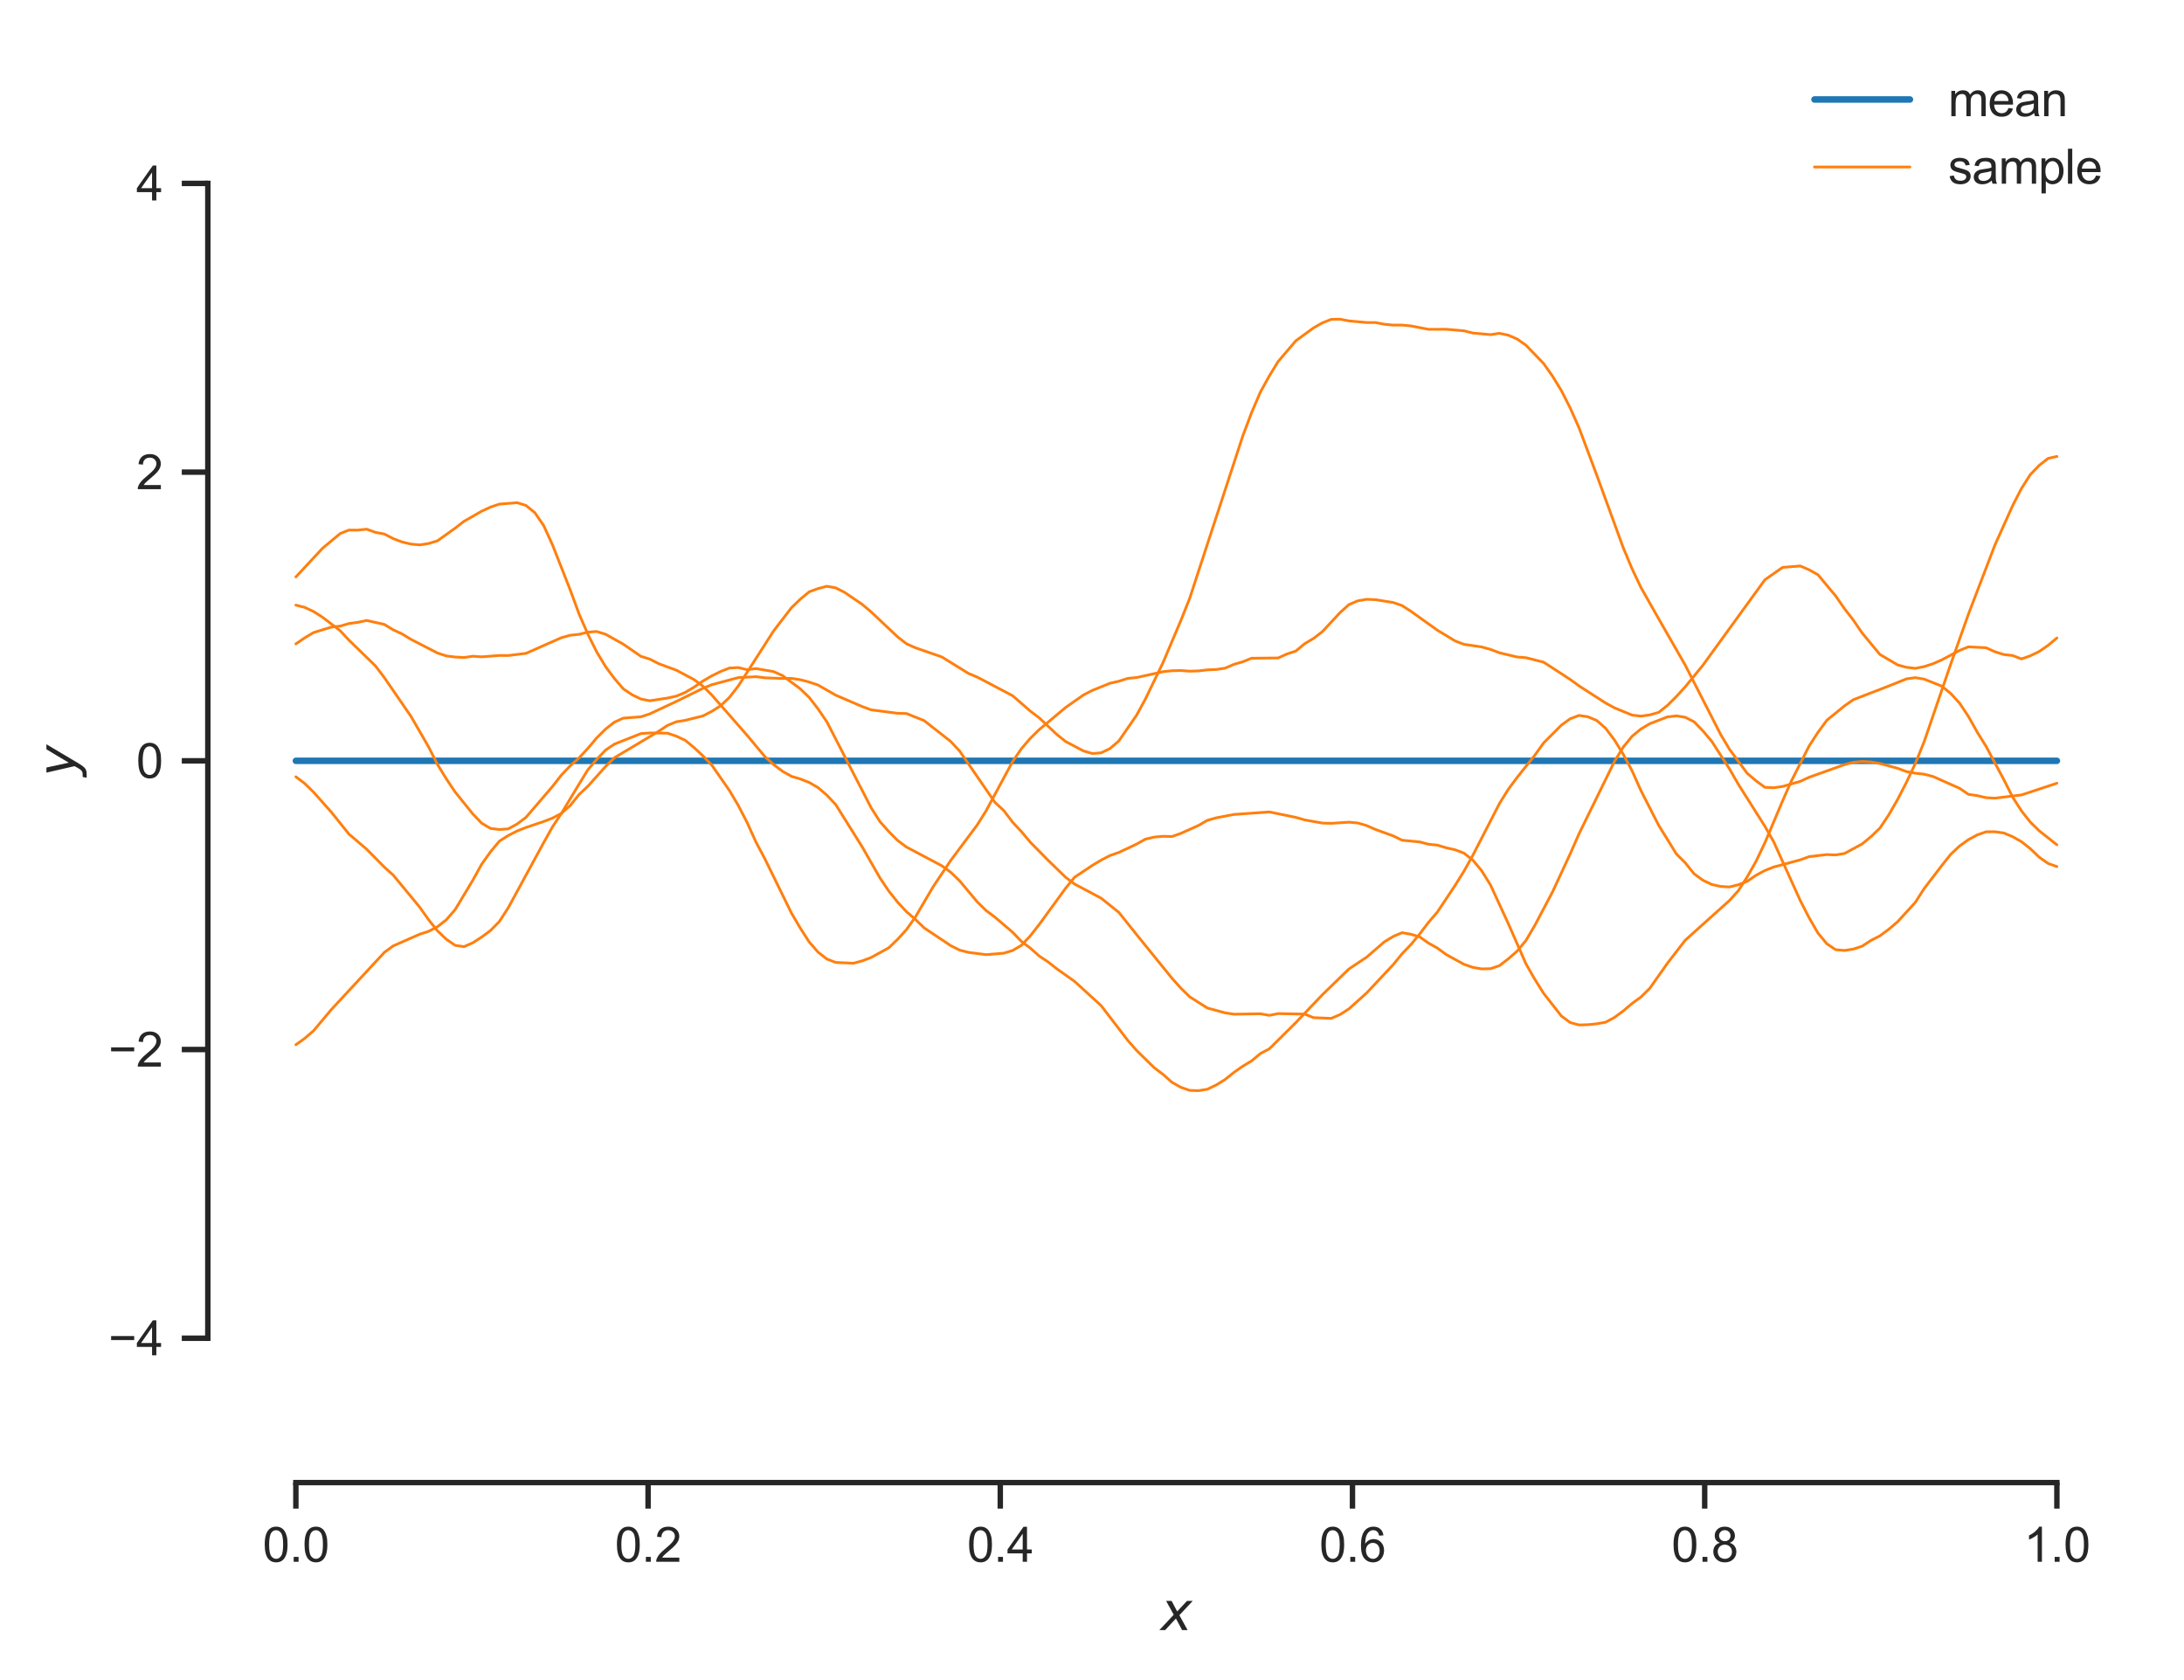 <?xml version="1.0" encoding="utf-8" standalone="no"?>
<!DOCTYPE svg PUBLIC "-//W3C//DTD SVG 1.1//EN"
  "http://www.w3.org/Graphics/SVG/1.1/DTD/svg11.dtd">
<svg xmlns:xlink="http://www.w3.org/1999/xlink" width="402.633pt" height="309.639pt" viewBox="0 0 402.633 309.639" xmlns="http://www.w3.org/2000/svg" version="1.1">
 <defs>
  <style type="text/css">*{stroke-linejoin: round; stroke-linecap: butt}</style>
 </defs>
 <g id="figure_1">
  <g id="patch_1">
   <path d="M 0 309.639 
L 402.633 309.639 
L 402.633 0 
L 0 0 
z
" style="fill: #ffffff"/>
  </g>
  <g id="axes_1">
   <g id="patch_2">
    <path d="M 38.313 273.312 
L 395.433 273.312 
L 395.433 7.2 
L 38.313 7.2 
z
" style="fill: #ffffff"/>
   </g>
   <g id="matplotlib.axis_1">
    <g id="xtick_1">
     <g id="line2d_1">
      <defs>
       <path id="mcb8c129de9" d="M 0 0 
L 0 4.8 
" style="stroke: #262626"/>
      </defs>
      <g>
       <use xlink:href="#mcb8c129de9" x="54.546" y="273.312" style="fill: #262626; stroke: #262626"/>
      </g>
     </g>
     <g id="text_1">
      <!-- 0.0 -->
      <g style="fill: #262626" transform="translate(48.43 287.911) scale(0.088 -0.088)">
       <defs>
        <path id="ArialMT-30" d="M 266 2259 
Q 266 3072 433 3567 
Q 600 4063 929 4331 
Q 1259 4600 1759 4600 
Q 2128 4600 2406 4451 
Q 2684 4303 2865 4023 
Q 3047 3744 3150 3342 
Q 3253 2941 3253 2259 
Q 3253 1453 3087 958 
Q 2922 463 2592 192 
Q 2263 -78 1759 -78 
Q 1097 -78 719 397 
Q 266 969 266 2259 
z
M 844 2259 
Q 844 1131 1108 757 
Q 1372 384 1759 384 
Q 2147 384 2411 759 
Q 2675 1134 2675 2259 
Q 2675 3391 2411 3762 
Q 2147 4134 1753 4134 
Q 1366 4134 1134 3806 
Q 844 3388 844 2259 
z
" transform="scale(0.016)"/>
        <path id="ArialMT-2e" d="M 581 0 
L 581 641 
L 1222 641 
L 1222 0 
L 581 0 
z
" transform="scale(0.016)"/>
       </defs>
       <use xlink:href="#ArialMT-30"/>
       <use xlink:href="#ArialMT-2e" x="55.615"/>
       <use xlink:href="#ArialMT-30" x="83.398"/>
      </g>
     </g>
    </g>
    <g id="xtick_2">
     <g id="line2d_2">
      <g>
       <use xlink:href="#mcb8c129de9" x="119.477" y="273.312" style="fill: #262626; stroke: #262626"/>
      </g>
     </g>
     <g id="text_2">
      <!-- 0.2 -->
      <g style="fill: #262626" transform="translate(113.361 287.911) scale(0.088 -0.088)">
       <defs>
        <path id="ArialMT-32" d="M 3222 541 
L 3222 0 
L 194 0 
Q 188 203 259 391 
Q 375 700 629 1000 
Q 884 1300 1366 1694 
Q 2113 2306 2375 2664 
Q 2638 3022 2638 3341 
Q 2638 3675 2398 3904 
Q 2159 4134 1775 4134 
Q 1369 4134 1125 3890 
Q 881 3647 878 3216 
L 300 3275 
Q 359 3922 746 4261 
Q 1134 4600 1788 4600 
Q 2447 4600 2831 4234 
Q 3216 3869 3216 3328 
Q 3216 3053 3103 2787 
Q 2991 2522 2730 2228 
Q 2469 1934 1863 1422 
Q 1356 997 1212 845 
Q 1069 694 975 541 
L 3222 541 
z
" transform="scale(0.016)"/>
       </defs>
       <use xlink:href="#ArialMT-30"/>
       <use xlink:href="#ArialMT-2e" x="55.615"/>
       <use xlink:href="#ArialMT-32" x="83.398"/>
      </g>
     </g>
    </g>
    <g id="xtick_3">
     <g id="line2d_3">
      <g>
       <use xlink:href="#mcb8c129de9" x="184.407" y="273.312" style="fill: #262626; stroke: #262626"/>
      </g>
     </g>
     <g id="text_3">
      <!-- 0.4 -->
      <g style="fill: #262626" transform="translate(178.291 287.911) scale(0.088 -0.088)">
       <defs>
        <path id="ArialMT-34" d="M 2069 0 
L 2069 1097 
L 81 1097 
L 81 1613 
L 2172 4581 
L 2631 4581 
L 2631 1613 
L 3250 1613 
L 3250 1097 
L 2631 1097 
L 2631 0 
L 2069 0 
z
M 2069 1613 
L 2069 3678 
L 634 1613 
L 2069 1613 
z
" transform="scale(0.016)"/>
       </defs>
       <use xlink:href="#ArialMT-30"/>
       <use xlink:href="#ArialMT-2e" x="55.615"/>
       <use xlink:href="#ArialMT-34" x="83.398"/>
      </g>
     </g>
    </g>
    <g id="xtick_4">
     <g id="line2d_4">
      <g>
       <use xlink:href="#mcb8c129de9" x="249.338" y="273.312" style="fill: #262626; stroke: #262626"/>
      </g>
     </g>
     <g id="text_4">
      <!-- 0.6 -->
      <g style="fill: #262626" transform="translate(243.222 287.911) scale(0.088 -0.088)">
       <defs>
        <path id="ArialMT-36" d="M 3184 3459 
L 2625 3416 
Q 2550 3747 2413 3897 
Q 2184 4138 1850 4138 
Q 1581 4138 1378 3988 
Q 1113 3794 959 3422 
Q 806 3050 800 2363 
Q 1003 2672 1297 2822 
Q 1591 2972 1913 2972 
Q 2475 2972 2870 2558 
Q 3266 2144 3266 1488 
Q 3266 1056 3080 686 
Q 2894 316 2569 119 
Q 2244 -78 1831 -78 
Q 1128 -78 684 439 
Q 241 956 241 2144 
Q 241 3472 731 4075 
Q 1159 4600 1884 4600 
Q 2425 4600 2770 4297 
Q 3116 3994 3184 3459 
z
M 888 1484 
Q 888 1194 1011 928 
Q 1134 663 1356 523 
Q 1578 384 1822 384 
Q 2178 384 2434 671 
Q 2691 959 2691 1453 
Q 2691 1928 2437 2201 
Q 2184 2475 1800 2475 
Q 1419 2475 1153 2201 
Q 888 1928 888 1484 
z
" transform="scale(0.016)"/>
       </defs>
       <use xlink:href="#ArialMT-30"/>
       <use xlink:href="#ArialMT-2e" x="55.615"/>
       <use xlink:href="#ArialMT-36" x="83.398"/>
      </g>
     </g>
    </g>
    <g id="xtick_5">
     <g id="line2d_5">
      <g>
       <use xlink:href="#mcb8c129de9" x="314.269" y="273.312" style="fill: #262626; stroke: #262626"/>
      </g>
     </g>
     <g id="text_5">
      <!-- 0.8 -->
      <g style="fill: #262626" transform="translate(308.153 287.911) scale(0.088 -0.088)">
       <defs>
        <path id="ArialMT-38" d="M 1131 2484 
Q 781 2613 612 2850 
Q 444 3088 444 3419 
Q 444 3919 803 4259 
Q 1163 4600 1759 4600 
Q 2359 4600 2725 4251 
Q 3091 3903 3091 3403 
Q 3091 3084 2923 2848 
Q 2756 2613 2416 2484 
Q 2838 2347 3058 2040 
Q 3278 1734 3278 1309 
Q 3278 722 2862 322 
Q 2447 -78 1769 -78 
Q 1091 -78 675 323 
Q 259 725 259 1325 
Q 259 1772 486 2073 
Q 713 2375 1131 2484 
z
M 1019 3438 
Q 1019 3113 1228 2906 
Q 1438 2700 1772 2700 
Q 2097 2700 2305 2904 
Q 2513 3109 2513 3406 
Q 2513 3716 2298 3927 
Q 2084 4138 1766 4138 
Q 1444 4138 1231 3931 
Q 1019 3725 1019 3438 
z
M 838 1322 
Q 838 1081 952 856 
Q 1066 631 1291 507 
Q 1516 384 1775 384 
Q 2178 384 2440 643 
Q 2703 903 2703 1303 
Q 2703 1709 2433 1975 
Q 2163 2241 1756 2241 
Q 1359 2241 1098 1978 
Q 838 1716 838 1322 
z
" transform="scale(0.016)"/>
       </defs>
       <use xlink:href="#ArialMT-30"/>
       <use xlink:href="#ArialMT-2e" x="55.615"/>
       <use xlink:href="#ArialMT-38" x="83.398"/>
      </g>
     </g>
    </g>
    <g id="xtick_6">
     <g id="line2d_6">
      <g>
       <use xlink:href="#mcb8c129de9" x="379.2" y="273.312" style="fill: #262626; stroke: #262626"/>
      </g>
     </g>
     <g id="text_6">
      <!-- 1.0 -->
      <g style="fill: #262626" transform="translate(373.084 287.911) scale(0.088 -0.088)">
       <defs>
        <path id="ArialMT-31" d="M 2384 0 
L 1822 0 
L 1822 3584 
Q 1619 3391 1289 3197 
Q 959 3003 697 2906 
L 697 3450 
Q 1169 3672 1522 3987 
Q 1875 4303 2022 4600 
L 2384 4600 
L 2384 0 
z
" transform="scale(0.016)"/>
       </defs>
       <use xlink:href="#ArialMT-31"/>
       <use xlink:href="#ArialMT-2e" x="55.615"/>
       <use xlink:href="#ArialMT-30" x="83.398"/>
      </g>
     </g>
    </g>
    <g id="text_7">
     <!-- $x$ -->
     <g style="fill: #262626" transform="translate(213.993 300.531) scale(0.096 -0.096)">
      <defs>
       <path id="DejaVuSans-Oblique-78" d="M 3841 3500 
L 2234 1784 
L 3219 0 
L 2559 0 
L 1819 1388 
L 531 0 
L -166 0 
L 1556 1844 
L 641 3500 
L 1300 3500 
L 1972 2234 
L 3144 3500 
L 3841 3500 
z
" transform="scale(0.016)"/>
      </defs>
      <use xlink:href="#DejaVuSans-Oblique-78" transform="translate(0 0.312)"/>
     </g>
    </g>
   </g>
   <g id="matplotlib.axis_2">
    <g id="ytick_1">
     <g id="line2d_7">
      <defs>
       <path id="mb5e598ad4a" d="M 0 0 
L -4.8 0 
" style="stroke: #262626"/>
      </defs>
      <g>
       <use xlink:href="#mb5e598ad4a" x="38.313" y="246.701" style="fill: #262626; stroke: #262626"/>
      </g>
     </g>
     <g id="text_8">
      <!-- −4 -->
      <g style="fill: #262626" transform="translate(19.98 249.85) scale(0.088 -0.088)">
       <defs>
        <path id="ArialMT-2212" d="M 3381 1997 
L 356 1997 
L 356 2522 
L 3381 2522 
L 3381 1997 
z
" transform="scale(0.016)"/>
       </defs>
       <use xlink:href="#ArialMT-2212"/>
       <use xlink:href="#ArialMT-34" x="58.398"/>
      </g>
     </g>
    </g>
    <g id="ytick_2">
     <g id="line2d_8">
      <g>
       <use xlink:href="#mb5e598ad4a" x="38.313" y="193.478" style="fill: #262626; stroke: #262626"/>
      </g>
     </g>
     <g id="text_9">
      <!-- −2 -->
      <g style="fill: #262626" transform="translate(19.98 196.628) scale(0.088 -0.088)">
       <use xlink:href="#ArialMT-2212"/>
       <use xlink:href="#ArialMT-32" x="58.398"/>
      </g>
     </g>
    </g>
    <g id="ytick_3">
     <g id="line2d_9">
      <g>
       <use xlink:href="#mb5e598ad4a" x="38.313" y="140.256" style="fill: #262626; stroke: #262626"/>
      </g>
     </g>
     <g id="text_10">
      <!-- 0 -->
      <g style="fill: #262626" transform="translate(25.119 143.405) scale(0.088 -0.088)">
       <use xlink:href="#ArialMT-30"/>
      </g>
     </g>
    </g>
    <g id="ytick_4">
     <g id="line2d_10">
      <g>
       <use xlink:href="#mb5e598ad4a" x="38.313" y="87.034" style="fill: #262626; stroke: #262626"/>
      </g>
     </g>
     <g id="text_11">
      <!-- 2 -->
      <g style="fill: #262626" transform="translate(25.119 90.183) scale(0.088 -0.088)">
       <use xlink:href="#ArialMT-32"/>
      </g>
     </g>
    </g>
    <g id="ytick_5">
     <g id="line2d_11">
      <g>
       <use xlink:href="#mb5e598ad4a" x="38.313" y="33.811" style="fill: #262626; stroke: #262626"/>
      </g>
     </g>
     <g id="text_12">
      <!-- 4 -->
      <g style="fill: #262626" transform="translate(25.119 36.961) scale(0.088 -0.088)">
       <use xlink:href="#ArialMT-34"/>
      </g>
     </g>
    </g>
    <g id="text_13">
     <!-- $y$ -->
     <g style="fill: #262626" transform="translate(13.963 143.136) rotate(-90) scale(0.096 -0.096)">
      <defs>
       <path id="DejaVuSans-Oblique-79" d="M 1588 -325 
Q 1188 -997 936 -1164 
Q 684 -1331 294 -1331 
L -159 -1331 
L -63 -850 
L 269 -850 
Q 509 -850 678 -719 
Q 847 -588 1056 -206 
L 1234 128 
L 459 3500 
L 1069 3500 
L 1650 819 
L 3256 3500 
L 3859 3500 
L 1588 -325 
z
" transform="scale(0.016)"/>
      </defs>
      <use xlink:href="#DejaVuSans-Oblique-79" transform="translate(0 0.312)"/>
     </g>
    </g>
   </g>
   <g id="line2d_12">
    <path d="M 54.546 140.256 
L 379.2 140.256 
L 379.2 140.256 
" clip-path="url(#pcb9966522f)" style="fill: none; stroke: #1f77b4; stroke-width: 1.2; stroke-linecap: round"/>
   </g>
   <g id="line2d_13">
    <path d="M 54.546 143.202 
L 56.177 144.434 
L 57.808 146.029 
L 61.071 149.702 
L 64.334 153.767 
L 67.597 156.55 
L 70.86 159.857 
L 72.491 161.323 
L 77.386 167.251 
L 79.017 169.553 
L 80.648 171.593 
L 82.28 173.147 
L 83.911 174.273 
L 85.543 174.515 
L 87.174 173.796 
L 88.806 172.74 
L 90.437 171.529 
L 92.068 169.87 
L 93.7 167.342 
L 100.226 155.345 
L 101.857 152.423 
L 103.488 149.968 
L 106.751 144.55 
L 108.383 141.896 
L 110.014 139.977 
L 111.646 138.275 
L 113.277 137.176 
L 118.171 135.234 
L 119.803 135.122 
L 123.066 135.16 
L 124.697 135.717 
L 126.329 136.477 
L 127.96 137.824 
L 129.591 139.345 
L 131.223 141.047 
L 134.486 145.742 
L 136.117 148.51 
L 137.749 151.656 
L 139.38 155.266 
L 141.011 158.33 
L 145.906 168.32 
L 147.537 171.096 
L 149.169 173.633 
L 150.8 175.515 
L 152.431 176.791 
L 154.063 177.426 
L 157.326 177.573 
L 158.957 177.135 
L 160.589 176.517 
L 163.851 174.728 
L 165.483 173.16 
L 167.114 171.369 
L 168.746 169.062 
L 172.009 163.5 
L 175.271 158.621 
L 180.166 152.061 
L 181.797 149.46 
L 186.691 140.37 
L 188.323 137.992 
L 189.954 136.095 
L 191.586 134.499 
L 196.48 130.404 
L 199.743 128.116 
L 201.374 127.275 
L 204.637 125.956 
L 206.269 125.585 
L 207.9 125.06 
L 209.531 124.905 
L 214.426 123.823 
L 216.057 123.65 
L 217.689 123.612 
L 219.32 123.729 
L 220.951 123.681 
L 222.583 123.489 
L 224.214 123.42 
L 225.846 123.176 
L 227.477 122.477 
L 229.109 122 
L 230.74 121.345 
L 235.634 121.295 
L 237.266 120.558 
L 238.897 120.018 
L 240.529 118.664 
L 242.16 117.694 
L 243.791 116.435 
L 247.054 112.926 
L 248.686 111.452 
L 250.317 110.759 
L 251.949 110.485 
L 253.58 110.553 
L 256.843 111.071 
L 258.474 111.634 
L 260.106 112.688 
L 265 116.188 
L 268.263 118.158 
L 269.894 118.783 
L 273.157 119.262 
L 274.789 119.719 
L 276.42 120.337 
L 279.683 121.116 
L 281.314 121.243 
L 284.577 122.072 
L 289.472 125.252 
L 291.103 126.441 
L 295.997 129.599 
L 297.629 130.483 
L 300.892 131.834 
L 302.523 132.022 
L 304.154 131.789 
L 305.786 131.327 
L 307.417 130.026 
L 309.049 128.404 
L 310.68 126.617 
L 313.943 122.627 
L 325.363 106.884 
L 328.626 104.599 
L 331.889 104.336 
L 333.52 105.039 
L 335.152 105.954 
L 338.414 109.866 
L 340.046 112.213 
L 341.677 114.323 
L 343.309 116.71 
L 346.572 120.647 
L 349.834 122.574 
L 351.466 123.019 
L 353.097 123.211 
L 354.729 122.89 
L 356.36 122.361 
L 357.992 121.643 
L 361.254 119.907 
L 362.886 119.243 
L 366.149 119.415 
L 367.78 120.151 
L 369.412 120.662 
L 371.043 120.844 
L 372.674 121.476 
L 374.306 120.893 
L 375.937 120.104 
L 377.569 118.978 
L 379.2 117.613 
L 379.2 117.613 
" clip-path="url(#pcb9966522f)" style="fill: none; stroke: #ff7f0e; stroke-width: 0.5; stroke-linecap: round"/>
   </g>
   <g id="line2d_14">
    <path d="M 54.546 118.7 
L 56.177 117.586 
L 57.808 116.612 
L 61.071 115.608 
L 62.703 115.42 
L 64.334 114.951 
L 65.966 114.728 
L 67.597 114.38 
L 70.86 115.11 
L 72.491 116.113 
L 74.123 116.861 
L 75.754 117.858 
L 80.648 120.383 
L 82.28 120.916 
L 83.911 121.125 
L 85.543 121.211 
L 87.174 120.973 
L 88.806 121.087 
L 92.068 120.831 
L 93.7 120.846 
L 96.963 120.447 
L 103.488 117.56 
L 105.12 117.108 
L 106.751 116.937 
L 108.383 116.533 
L 110.014 116.417 
L 111.646 116.928 
L 114.909 118.755 
L 118.171 121 
L 119.803 121.509 
L 121.434 122.351 
L 124.697 123.556 
L 127.96 125.286 
L 129.591 126.501 
L 131.223 128.124 
L 137.749 135.572 
L 141.011 139.484 
L 142.643 140.968 
L 144.274 142.193 
L 145.906 143.114 
L 147.537 143.601 
L 149.169 144.238 
L 150.8 145.185 
L 152.431 146.577 
L 154.063 148.316 
L 158.957 156.132 
L 162.22 161.838 
L 163.851 164.264 
L 165.483 166.315 
L 167.114 168.072 
L 168.746 169.472 
L 170.377 171.06 
L 175.271 174.332 
L 176.903 175.148 
L 178.534 175.569 
L 181.797 175.989 
L 185.06 175.721 
L 186.691 175.22 
L 188.323 174.258 
L 189.954 172.508 
L 191.586 170.427 
L 196.48 163.704 
L 198.111 161.71 
L 201.374 159.538 
L 203.006 158.556 
L 204.637 157.717 
L 206.269 157.144 
L 209.531 155.613 
L 211.163 154.697 
L 212.794 154.315 
L 214.426 154.169 
L 216.057 154.213 
L 217.689 153.635 
L 220.951 152.17 
L 222.583 151.229 
L 224.214 150.766 
L 227.477 150.145 
L 234.003 149.677 
L 238.897 150.683 
L 240.529 151.151 
L 243.791 151.733 
L 245.423 151.782 
L 248.686 151.568 
L 250.317 151.717 
L 251.949 152.193 
L 253.58 152.911 
L 256.843 154.094 
L 258.474 154.891 
L 261.737 155.21 
L 263.369 155.637 
L 265 155.801 
L 266.631 156.292 
L 268.263 156.659 
L 269.894 157.281 
L 271.526 158.555 
L 273.157 160.526 
L 274.789 163.161 
L 278.052 170.24 
L 281.314 177.672 
L 282.946 180.524 
L 284.577 183.123 
L 287.84 187.293 
L 289.472 188.501 
L 291.103 188.95 
L 292.734 188.902 
L 294.366 188.738 
L 295.997 188.446 
L 297.629 187.571 
L 299.26 186.367 
L 300.892 184.976 
L 302.523 183.799 
L 304.154 182.186 
L 307.417 177.549 
L 310.68 173.33 
L 318.837 166.005 
L 320.469 164.207 
L 322.1 161.659 
L 323.732 158.796 
L 325.363 155.371 
L 328.626 147.649 
L 330.257 143.969 
L 333.52 137.525 
L 335.152 135.008 
L 336.783 132.786 
L 340.046 130.123 
L 341.677 128.988 
L 348.203 126.464 
L 351.466 125.149 
L 353.097 124.928 
L 354.729 125.197 
L 357.992 126.496 
L 359.623 127.84 
L 361.254 129.622 
L 362.886 132.07 
L 364.517 134.976 
L 366.149 137.603 
L 369.412 143.718 
L 371.043 146.946 
L 372.674 149.489 
L 374.306 151.559 
L 375.937 153.156 
L 379.2 155.734 
L 379.2 155.734 
" clip-path="url(#pcb9966522f)" style="fill: none; stroke: #ff7f0e; stroke-width: 0.5; stroke-linecap: round"/>
   </g>
   <g id="line2d_15">
    <path d="M 54.546 192.596 
L 56.177 191.423 
L 57.808 190.015 
L 61.071 186.125 
L 70.86 175.57 
L 72.491 174.376 
L 75.754 172.934 
L 77.386 172.221 
L 79.017 171.691 
L 80.648 170.839 
L 82.28 169.562 
L 83.911 167.684 
L 87.174 162.255 
L 88.806 159.307 
L 90.437 157.019 
L 92.068 155.06 
L 93.7 154.026 
L 95.331 153.196 
L 96.963 152.543 
L 100.226 151.45 
L 101.857 150.815 
L 103.488 149.945 
L 105.12 148.491 
L 106.751 146.469 
L 108.383 144.939 
L 111.646 141.294 
L 113.277 139.683 
L 116.54 137.739 
L 121.434 134.807 
L 123.066 133.724 
L 124.697 133.056 
L 126.329 132.791 
L 129.591 131.978 
L 131.223 131.137 
L 132.854 130.101 
L 134.486 128.545 
L 136.117 126.449 
L 142.643 116.276 
L 145.906 112.036 
L 147.537 110.464 
L 149.169 109.109 
L 150.8 108.503 
L 152.431 108.081 
L 154.063 108.367 
L 155.694 109.194 
L 158.957 111.419 
L 160.589 112.794 
L 165.483 117.41 
L 167.114 118.68 
L 168.746 119.412 
L 173.64 121.112 
L 178.534 124.143 
L 180.166 124.827 
L 186.691 128.262 
L 189.954 131.099 
L 191.586 132.33 
L 194.849 135.411 
L 196.48 136.716 
L 199.743 138.433 
L 201.374 138.91 
L 203.006 138.782 
L 204.637 137.997 
L 206.269 136.589 
L 209.531 131.854 
L 211.163 128.861 
L 214.426 122.11 
L 217.689 114.414 
L 219.32 110.312 
L 229.109 80.383 
L 230.74 76.057 
L 232.371 72.256 
L 234.003 69.305 
L 235.634 66.643 
L 238.897 62.824 
L 242.16 60.442 
L 243.791 59.517 
L 245.423 58.87 
L 247.054 58.842 
L 248.686 59.158 
L 251.949 59.459 
L 253.58 59.463 
L 255.211 59.773 
L 256.843 59.93 
L 258.474 59.927 
L 260.106 60.082 
L 263.369 60.71 
L 266.631 60.7 
L 269.894 60.985 
L 271.526 61.395 
L 274.789 61.693 
L 276.42 61.449 
L 278.052 61.786 
L 279.683 62.488 
L 281.314 63.637 
L 284.577 67.019 
L 286.209 69.339 
L 287.84 71.992 
L 289.472 75.204 
L 291.103 78.874 
L 294.366 87.578 
L 299.26 100.986 
L 300.892 104.881 
L 302.523 108.315 
L 305.786 114.07 
L 310.68 122.612 
L 317.206 135.391 
L 318.837 138.124 
L 322.1 142.552 
L 323.732 143.94 
L 325.363 145.14 
L 326.994 145.22 
L 328.626 144.985 
L 331.889 144.045 
L 333.52 143.289 
L 340.046 140.956 
L 341.677 140.525 
L 343.309 140.375 
L 344.94 140.464 
L 346.572 140.748 
L 349.834 141.634 
L 351.466 142.246 
L 353.097 142.542 
L 354.729 142.723 
L 356.36 143.139 
L 359.623 144.598 
L 361.254 145.317 
L 362.886 146.435 
L 364.517 146.673 
L 366.149 147.056 
L 367.78 147.143 
L 372.674 146.547 
L 379.2 144.389 
L 379.2 144.389 
" clip-path="url(#pcb9966522f)" style="fill: none; stroke: #ff7f0e; stroke-width: 0.5; stroke-linecap: round"/>
   </g>
   <g id="line2d_16">
    <path d="M 54.546 111.552 
L 56.177 111.967 
L 57.808 112.736 
L 59.44 113.773 
L 62.703 116.262 
L 64.334 118.013 
L 69.228 122.772 
L 70.86 124.929 
L 75.754 132.042 
L 79.017 137.697 
L 80.648 140.911 
L 82.28 143.576 
L 83.911 146.009 
L 87.174 150.053 
L 88.806 151.757 
L 90.437 152.719 
L 92.068 152.92 
L 93.7 152.795 
L 95.331 151.91 
L 96.963 150.685 
L 101.857 144.979 
L 103.488 142.89 
L 105.12 141.179 
L 106.751 139.714 
L 108.383 137.956 
L 110.014 136.024 
L 111.646 134.402 
L 113.277 133.124 
L 114.909 132.388 
L 118.171 132.143 
L 119.803 131.599 
L 124.697 129.303 
L 129.591 126.892 
L 131.223 126.225 
L 136.117 124.911 
L 139.38 124.747 
L 141.011 124.955 
L 144.274 125.078 
L 145.906 125.059 
L 147.537 125.302 
L 149.169 125.734 
L 150.8 126.28 
L 154.063 128.149 
L 158.957 130.253 
L 160.589 130.856 
L 165.483 131.497 
L 167.114 131.538 
L 170.377 132.85 
L 175.271 136.689 
L 176.903 138.436 
L 183.429 147.924 
L 185.06 149.434 
L 186.691 151.58 
L 188.323 153.33 
L 189.954 155.271 
L 193.217 158.588 
L 196.48 161.746 
L 198.111 162.974 
L 203.006 165.582 
L 206.269 168.199 
L 209.531 172.284 
L 216.057 180.336 
L 217.689 182.157 
L 219.32 183.76 
L 222.583 185.828 
L 225.846 186.713 
L 227.477 186.965 
L 232.371 186.889 
L 234.003 187.175 
L 235.634 186.86 
L 240.529 186.948 
L 242.16 187.607 
L 245.423 187.736 
L 247.054 187.031 
L 248.686 185.978 
L 251.949 183.048 
L 256.843 177.832 
L 258.474 175.829 
L 260.106 174.134 
L 261.737 172.162 
L 263.369 170.015 
L 265 168.12 
L 268.263 163.211 
L 269.894 160.597 
L 271.526 157.673 
L 276.42 148.157 
L 278.052 145.521 
L 279.683 143.327 
L 282.946 139.232 
L 284.577 136.958 
L 287.84 133.687 
L 289.472 132.505 
L 291.103 131.888 
L 292.734 132.137 
L 294.366 132.817 
L 295.997 134.245 
L 297.629 136.413 
L 299.26 139.05 
L 300.892 142.122 
L 302.523 145.757 
L 305.786 152.143 
L 309.049 157.423 
L 310.68 159.054 
L 312.312 161.078 
L 313.943 162.272 
L 315.574 163.051 
L 317.206 163.415 
L 318.837 163.51 
L 320.469 163.108 
L 322.1 162.477 
L 323.732 161.361 
L 325.363 160.478 
L 326.994 159.833 
L 331.889 158.514 
L 333.52 157.922 
L 336.783 157.542 
L 338.414 157.607 
L 340.046 157.339 
L 343.309 155.57 
L 344.94 154.22 
L 346.572 152.658 
L 348.203 150.223 
L 349.834 147.381 
L 351.466 144.223 
L 353.097 140.759 
L 354.729 136.726 
L 359.623 122.444 
L 362.886 113.232 
L 367.78 100.459 
L 371.043 93.209 
L 372.674 90.032 
L 374.306 87.483 
L 375.937 85.795 
L 377.569 84.505 
L 379.2 84.145 
L 379.2 84.145 
" clip-path="url(#pcb9966522f)" style="fill: none; stroke: #ff7f0e; stroke-width: 0.5; stroke-linecap: round"/>
   </g>
   <g id="line2d_17">
    <path d="M 54.546 106.355 
L 59.44 101.093 
L 62.703 98.368 
L 64.334 97.714 
L 65.966 97.727 
L 67.597 97.554 
L 69.228 98.143 
L 70.86 98.448 
L 72.491 99.295 
L 74.123 99.911 
L 75.754 100.3 
L 77.386 100.452 
L 79.017 100.198 
L 80.648 99.7 
L 83.911 97.365 
L 85.543 96.102 
L 88.806 94.235 
L 90.437 93.48 
L 92.068 92.935 
L 95.331 92.67 
L 96.963 93.179 
L 98.594 94.505 
L 100.226 96.878 
L 101.857 100.452 
L 105.12 108.742 
L 106.751 113.177 
L 108.383 116.924 
L 110.014 120.193 
L 111.646 122.896 
L 113.277 125.09 
L 114.909 126.987 
L 116.54 128.087 
L 118.171 128.872 
L 119.803 129.184 
L 123.066 128.688 
L 124.697 128.324 
L 126.329 127.645 
L 127.96 126.676 
L 129.591 125.544 
L 131.223 124.593 
L 132.854 123.786 
L 134.486 123.149 
L 136.117 123.066 
L 137.749 123.459 
L 139.38 123.251 
L 142.643 123.813 
L 144.274 124.547 
L 147.537 126.988 
L 149.169 128.557 
L 150.8 130.668 
L 152.431 133.061 
L 160.589 148.89 
L 162.22 151.463 
L 163.851 153.29 
L 165.483 154.935 
L 167.114 156.153 
L 173.64 159.607 
L 175.271 160.797 
L 176.903 162.374 
L 180.166 166.267 
L 181.797 167.865 
L 183.429 169.08 
L 186.691 171.865 
L 188.323 173.56 
L 189.954 174.791 
L 191.586 176.244 
L 193.217 177.327 
L 194.849 178.61 
L 198.111 180.924 
L 203.006 185.396 
L 207.9 191.779 
L 209.531 193.639 
L 212.794 196.84 
L 214.426 198.076 
L 216.057 199.519 
L 217.689 200.442 
L 219.32 201.01 
L 220.951 201.065 
L 222.583 200.798 
L 224.214 200.019 
L 225.846 199.01 
L 227.477 197.701 
L 229.109 196.555 
L 230.74 195.574 
L 232.371 194.212 
L 234.003 193.358 
L 238.897 188.512 
L 243.791 183.372 
L 248.686 178.624 
L 251.949 176.454 
L 255.211 173.629 
L 256.843 172.637 
L 258.474 171.939 
L 260.106 172.228 
L 261.737 172.721 
L 263.369 173.87 
L 265 174.784 
L 266.631 175.979 
L 269.894 177.767 
L 271.526 178.336 
L 273.157 178.617 
L 274.789 178.573 
L 276.42 178.027 
L 278.052 176.771 
L 279.683 175.345 
L 281.314 173.383 
L 282.946 170.61 
L 286.209 164.433 
L 289.472 157.417 
L 291.103 153.703 
L 297.629 140.38 
L 299.26 137.72 
L 300.892 135.726 
L 302.523 134.383 
L 304.154 133.417 
L 307.417 132.152 
L 309.049 131.972 
L 310.68 132.229 
L 312.312 133.062 
L 313.943 134.736 
L 315.574 136.67 
L 318.837 141.741 
L 320.469 144.578 
L 325.363 152.313 
L 326.994 155.189 
L 331.889 166.016 
L 333.52 169.186 
L 335.152 172.009 
L 336.783 173.976 
L 338.414 175.077 
L 340.046 175.22 
L 341.677 174.962 
L 343.309 174.422 
L 344.94 173.354 
L 346.572 172.523 
L 348.203 171.314 
L 349.834 169.923 
L 353.097 166.353 
L 354.729 163.807 
L 357.992 159.544 
L 359.623 157.498 
L 361.254 155.965 
L 362.886 154.791 
L 364.517 153.911 
L 366.149 153.343 
L 367.78 153.331 
L 369.412 153.557 
L 371.043 154.243 
L 372.674 155.167 
L 374.306 156.457 
L 375.937 158.026 
L 377.569 159.173 
L 379.2 159.753 
L 379.2 159.753 
" clip-path="url(#pcb9966522f)" style="fill: none; stroke: #ff7f0e; stroke-width: 0.5; stroke-linecap: round"/>
   </g>
   <g id="patch_3">
    <path d="M 38.313 246.701 
L 38.313 33.811 
" style="fill: none; stroke: #262626; stroke-linejoin: miter; stroke-linecap: square"/>
   </g>
   <g id="patch_4">
    <path d="M 54.546 273.312 
L 379.2 273.312 
" style="fill: none; stroke: #262626; stroke-linejoin: miter; stroke-linecap: square"/>
   </g>
   <g id="legend_1">
    <g id="line2d_18">
     <path d="M 334.507 18.339 
L 343.307 18.339 
L 352.107 18.339 
" style="fill: none; stroke: #1f77b4; stroke-width: 1.2; stroke-linecap: round"/>
    </g>
    <g id="text_14">
     <!-- mean -->
     <g style="fill: #262626" transform="translate(359.147 21.419) scale(0.088 -0.088)">
      <defs>
       <path id="ArialMT-6d" d="M 422 0 
L 422 3319 
L 925 3319 
L 925 2853 
Q 1081 3097 1340 3245 
Q 1600 3394 1931 3394 
Q 2300 3394 2536 3241 
Q 2772 3088 2869 2813 
Q 3263 3394 3894 3394 
Q 4388 3394 4653 3120 
Q 4919 2847 4919 2278 
L 4919 0 
L 4359 0 
L 4359 2091 
Q 4359 2428 4304 2576 
Q 4250 2725 4106 2815 
Q 3963 2906 3769 2906 
Q 3419 2906 3187 2673 
Q 2956 2441 2956 1928 
L 2956 0 
L 2394 0 
L 2394 2156 
Q 2394 2531 2256 2718 
Q 2119 2906 1806 2906 
Q 1569 2906 1367 2781 
Q 1166 2656 1075 2415 
Q 984 2175 984 1722 
L 984 0 
L 422 0 
z
" transform="scale(0.016)"/>
       <path id="ArialMT-65" d="M 2694 1069 
L 3275 997 
Q 3138 488 2766 206 
Q 2394 -75 1816 -75 
Q 1088 -75 661 373 
Q 234 822 234 1631 
Q 234 2469 665 2931 
Q 1097 3394 1784 3394 
Q 2450 3394 2872 2941 
Q 3294 2488 3294 1666 
Q 3294 1616 3291 1516 
L 816 1516 
Q 847 969 1125 678 
Q 1403 388 1819 388 
Q 2128 388 2347 550 
Q 2566 713 2694 1069 
z
M 847 1978 
L 2700 1978 
Q 2663 2397 2488 2606 
Q 2219 2931 1791 2931 
Q 1403 2931 1139 2672 
Q 875 2413 847 1978 
z
" transform="scale(0.016)"/>
       <path id="ArialMT-61" d="M 2588 409 
Q 2275 144 1986 34 
Q 1697 -75 1366 -75 
Q 819 -75 525 192 
Q 231 459 231 875 
Q 231 1119 342 1320 
Q 453 1522 633 1644 
Q 813 1766 1038 1828 
Q 1203 1872 1538 1913 
Q 2219 1994 2541 2106 
Q 2544 2222 2544 2253 
Q 2544 2597 2384 2738 
Q 2169 2928 1744 2928 
Q 1347 2928 1158 2789 
Q 969 2650 878 2297 
L 328 2372 
Q 403 2725 575 2942 
Q 747 3159 1072 3276 
Q 1397 3394 1825 3394 
Q 2250 3394 2515 3294 
Q 2781 3194 2906 3042 
Q 3031 2891 3081 2659 
Q 3109 2516 3109 2141 
L 3109 1391 
Q 3109 606 3145 398 
Q 3181 191 3288 0 
L 2700 0 
Q 2613 175 2588 409 
z
M 2541 1666 
Q 2234 1541 1622 1453 
Q 1275 1403 1131 1340 
Q 988 1278 909 1158 
Q 831 1038 831 891 
Q 831 666 1001 516 
Q 1172 366 1500 366 
Q 1825 366 2078 508 
Q 2331 650 2450 897 
Q 2541 1088 2541 1459 
L 2541 1666 
z
" transform="scale(0.016)"/>
       <path id="ArialMT-6e" d="M 422 0 
L 422 3319 
L 928 3319 
L 928 2847 
Q 1294 3394 1984 3394 
Q 2284 3394 2536 3286 
Q 2788 3178 2913 3003 
Q 3038 2828 3088 2588 
Q 3119 2431 3119 2041 
L 3119 0 
L 2556 0 
L 2556 2019 
Q 2556 2363 2490 2533 
Q 2425 2703 2258 2804 
Q 2091 2906 1866 2906 
Q 1506 2906 1245 2678 
Q 984 2450 984 1813 
L 984 0 
L 422 0 
z
" transform="scale(0.016)"/>
      </defs>
      <use xlink:href="#ArialMT-6d"/>
      <use xlink:href="#ArialMT-65" x="83.301"/>
      <use xlink:href="#ArialMT-61" x="138.916"/>
      <use xlink:href="#ArialMT-6e" x="194.531"/>
     </g>
    </g>
    <g id="line2d_19">
     <path d="M 334.507 30.787 
L 343.307 30.787 
L 352.107 30.787 
" style="fill: none; stroke: #ff7f0e; stroke-width: 0.5; stroke-linecap: round"/>
    </g>
    <g id="text_15">
     <!-- sample -->
     <g style="fill: #262626" transform="translate(359.147 33.867) scale(0.088 -0.088)">
      <defs>
       <path id="ArialMT-73" d="M 197 991 
L 753 1078 
Q 800 744 1014 566 
Q 1228 388 1613 388 
Q 2000 388 2187 545 
Q 2375 703 2375 916 
Q 2375 1106 2209 1216 
Q 2094 1291 1634 1406 
Q 1016 1563 777 1677 
Q 538 1791 414 1992 
Q 291 2194 291 2438 
Q 291 2659 392 2848 
Q 494 3038 669 3163 
Q 800 3259 1026 3326 
Q 1253 3394 1513 3394 
Q 1903 3394 2198 3281 
Q 2494 3169 2634 2976 
Q 2775 2784 2828 2463 
L 2278 2388 
Q 2241 2644 2061 2787 
Q 1881 2931 1553 2931 
Q 1166 2931 1000 2803 
Q 834 2675 834 2503 
Q 834 2394 903 2306 
Q 972 2216 1119 2156 
Q 1203 2125 1616 2013 
Q 2213 1853 2448 1751 
Q 2684 1650 2818 1456 
Q 2953 1263 2953 975 
Q 2953 694 2789 445 
Q 2625 197 2315 61 
Q 2006 -75 1616 -75 
Q 969 -75 630 194 
Q 291 463 197 991 
z
" transform="scale(0.016)"/>
       <path id="ArialMT-70" d="M 422 -1272 
L 422 3319 
L 934 3319 
L 934 2888 
Q 1116 3141 1344 3267 
Q 1572 3394 1897 3394 
Q 2322 3394 2647 3175 
Q 2972 2956 3137 2557 
Q 3303 2159 3303 1684 
Q 3303 1175 3120 767 
Q 2938 359 2589 142 
Q 2241 -75 1856 -75 
Q 1575 -75 1351 44 
Q 1128 163 984 344 
L 984 -1272 
L 422 -1272 
z
M 931 1641 
Q 931 1000 1190 694 
Q 1450 388 1819 388 
Q 2194 388 2461 705 
Q 2728 1022 2728 1688 
Q 2728 2322 2467 2637 
Q 2206 2953 1844 2953 
Q 1484 2953 1207 2617 
Q 931 2281 931 1641 
z
" transform="scale(0.016)"/>
       <path id="ArialMT-6c" d="M 409 0 
L 409 4581 
L 972 4581 
L 972 0 
L 409 0 
z
" transform="scale(0.016)"/>
      </defs>
      <use xlink:href="#ArialMT-73"/>
      <use xlink:href="#ArialMT-61" x="50"/>
      <use xlink:href="#ArialMT-6d" x="105.615"/>
      <use xlink:href="#ArialMT-70" x="188.916"/>
      <use xlink:href="#ArialMT-6c" x="244.531"/>
      <use xlink:href="#ArialMT-65" x="266.748"/>
     </g>
    </g>
   </g>
  </g>
 </g>
 <defs>
  <clipPath id="pcb9966522f">
   <rect x="38.313" y="7.2" width="357.12" height="266.112"/>
  </clipPath>
 </defs>
</svg>